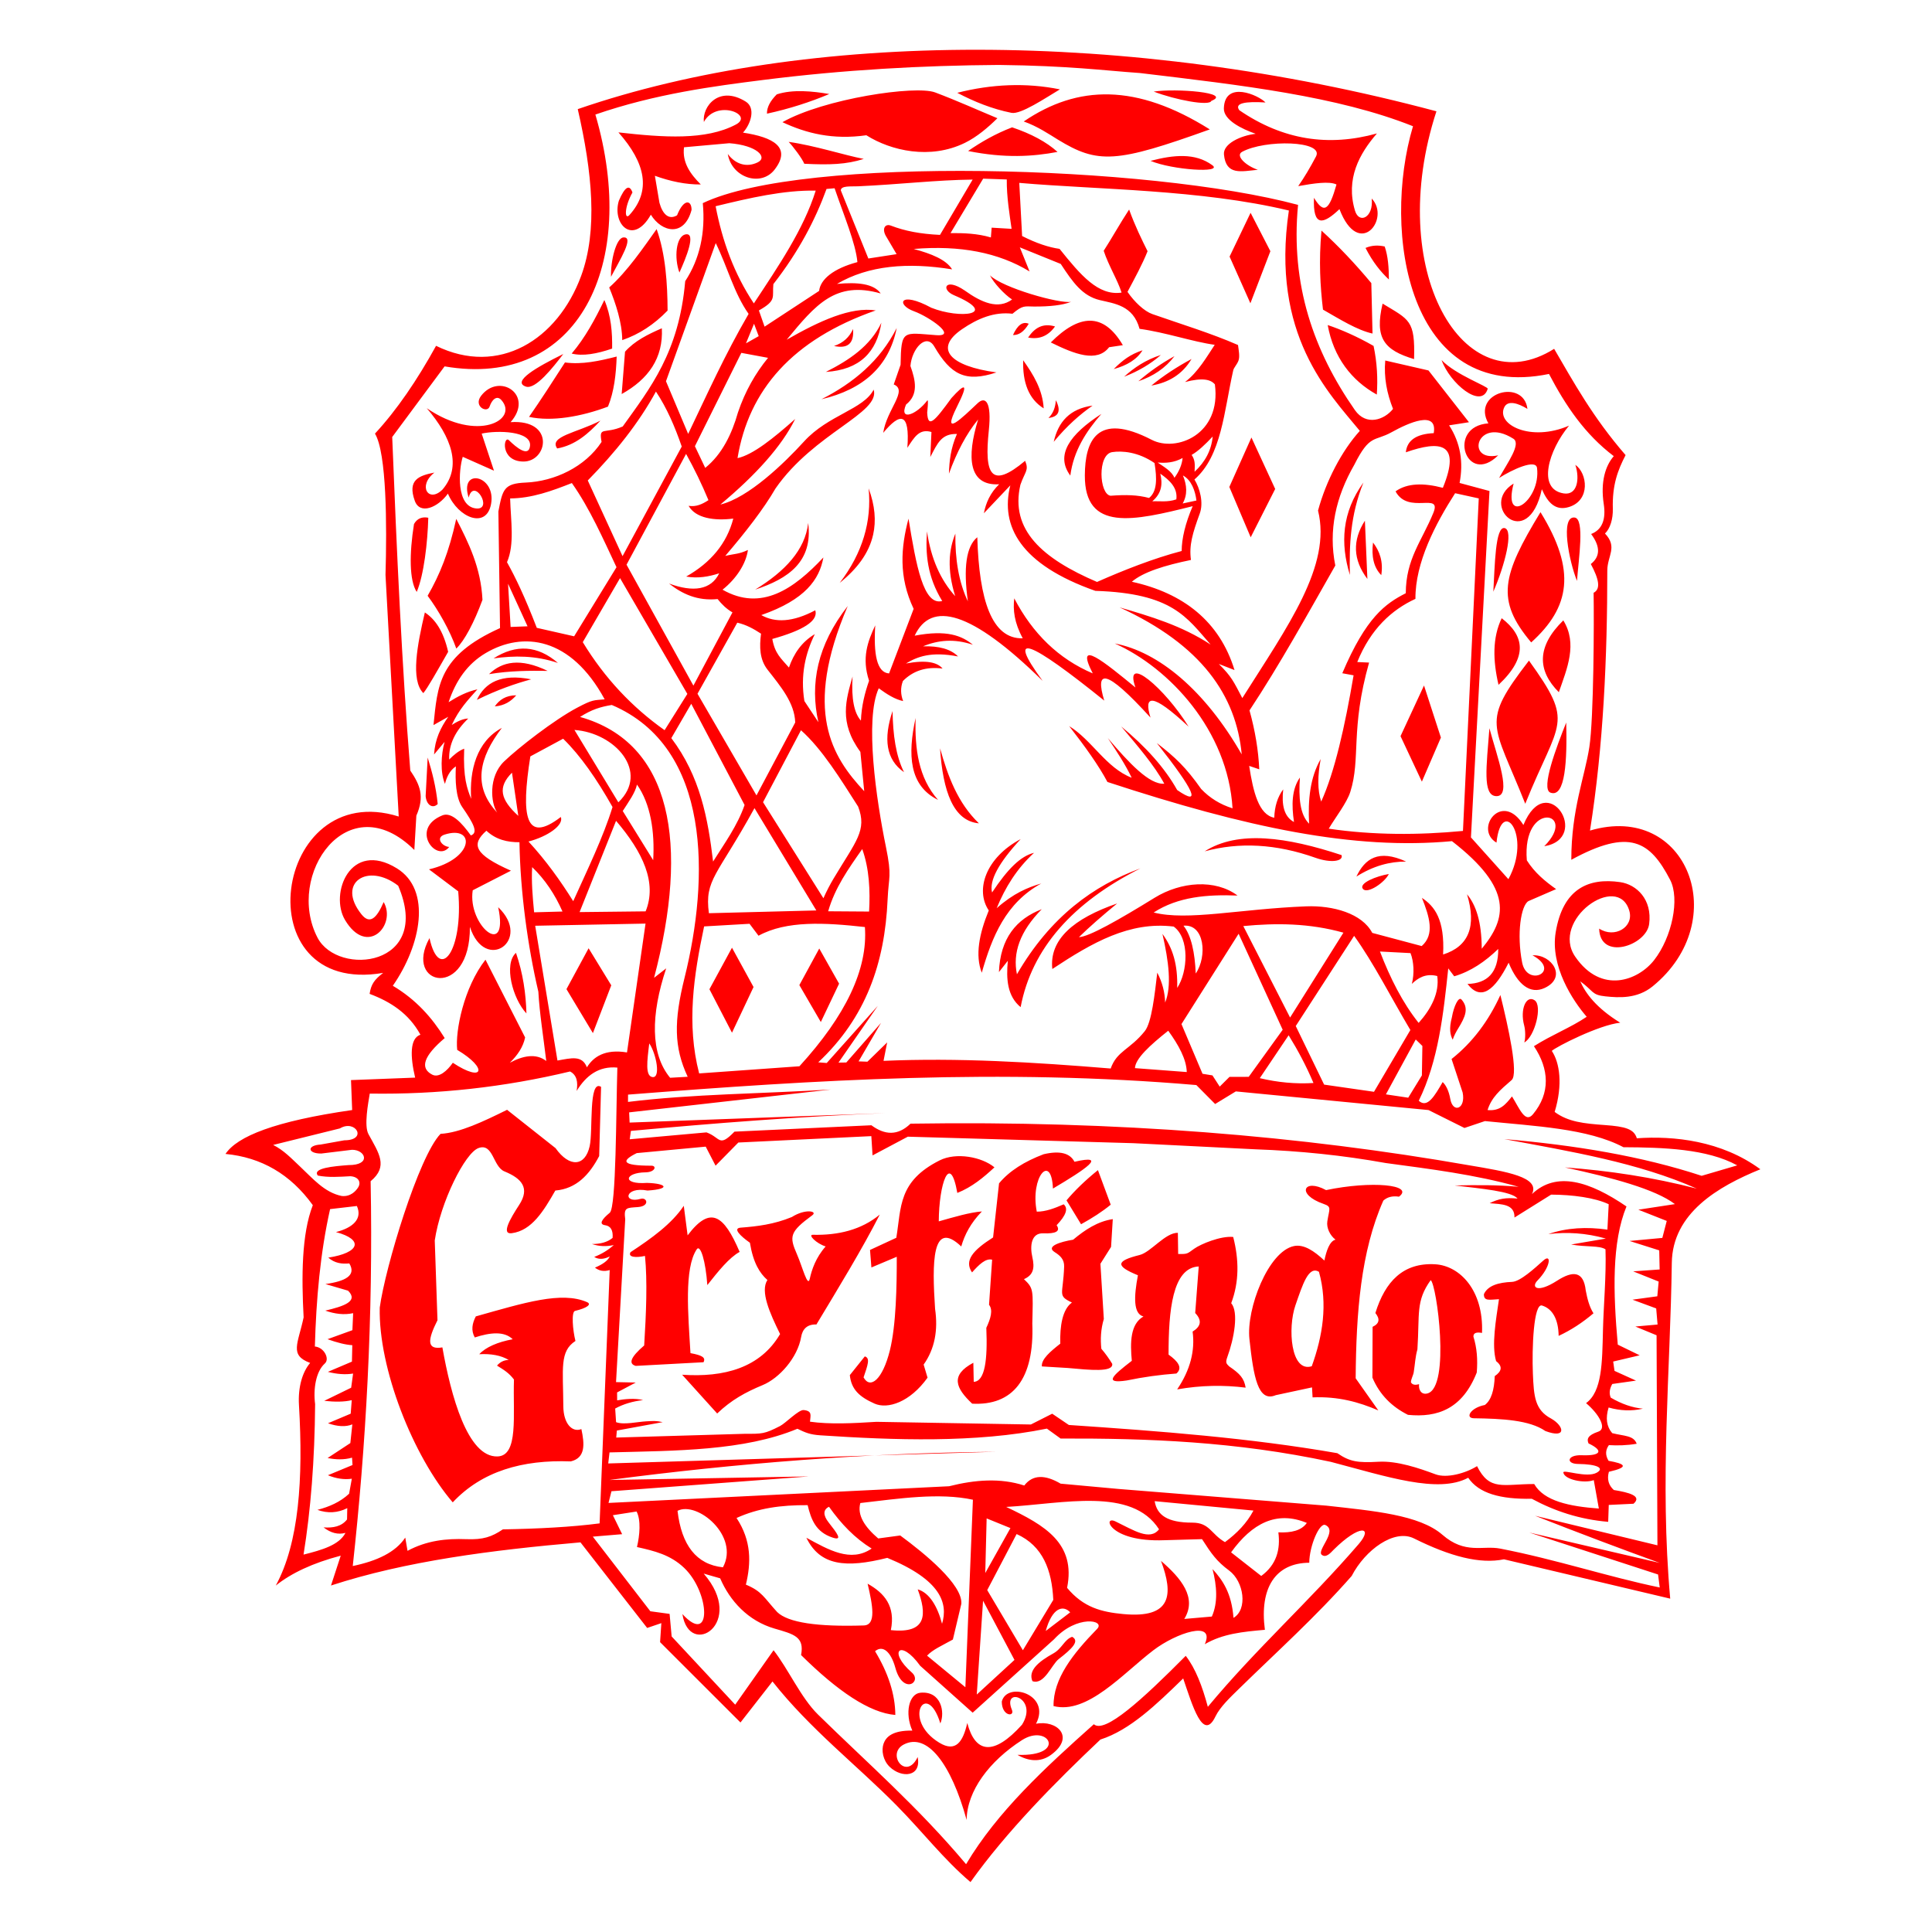 <svg id="SvgjsSvg1024" width="288" height="288" xmlns="http://www.w3.org/2000/svg" version="1.1" xmlns:xlink="http://www.w3.org/1999/xlink" xmlns:svgjs="http://svgjs.com/svgjs"><defs id="SvgjsDefs1025"></defs><g id="SvgjsG1026"><svg xmlns="http://www.w3.org/2000/svg" xmlns:svgjs="http://svgjs.com/svgjs" xmlns:xlink="http://www.w3.org/1999/xlink" width="288" height="288"><svg xmlns="http://www.w3.org/2000/svg" width="288" height="288" fill-rule="evenodd" stroke-linejoin="round" stroke-miterlimit="2" clip-rule="evenodd" viewBox="0 0 8334 8334"><path fill="#ff0000" d="M6401.07,5582.45C6418.24,5545.29 6463.95,5532.01 6522.65,5529.59C6557.89,5528.14 6620.31,5470.73 6657.25,5437.6C6693.65,5404.94 6689.78,5464.75 6632.07,5523.86C6603.57,5553.05 6630.79,5579.83 6716.88,5524.44C6784.43,5480.98 6830.95,5481.96 6840.37,5566.52C6847.14,5602.04 6855.56,5636.56 6873.72,5665.16C6826.85,5704.94 6776.94,5737.8 6723.47,5762.51C6722.46,5692.15 6697.73,5645.79 6651.9,5631.6C6615.41,5620.29 6607.81,5816.48 6612.36,5925.66C6616.44,6023.41 6620.63,6082 6691.31,6119.37C6747.36,6151.18 6759.23,6207.67 6666.38,6173.06C6597.6,6125.52 6480.02,6119.66 6357.61,6117.9C6318.94,6117.35 6342.55,6072.64 6405.07,6060.64C6432.84,6039.84 6445.69,5996.16 6447.82,5936.07C6477.71,5915.76 6483.38,5894.38 6453.66,5871.43C6433.49,5802.09 6453.11,5693.47 6466.06,5604.33C6424.56,5606.45 6400.37,5613.72 6401.07,5582.45ZM6355.81,5765.64C6370.94,5813.54 6374.89,5865.5 6370.23,5920.59C6308.57,6077.05 6201.8,6115.9 6073.48,6103.17C6004.9,6068.78 5951.76,6017.44 5920.14,5942.48L5920.9,5723.43C5950.93,5709.46 5953.35,5689.3 5932.92,5663.99C5975.06,5527.87 6052.99,5445.37 6191.55,5453.73C6296.42,5460.05 6400.39,5565.06 6392.9,5749.79C6371.56,5746.02 6355.52,5748.09 6355.81,5765.64ZM6157.32,6010.85C6131.04,6017.68 6118.45,5995.11 6121.44,5970.97C6106.16,5975.03 6092.95,5975.08 6086.18,5962.54C6087.06,5947.32 6096.17,5933.29 6098.41,5919.08C6103.82,5884.81 6105.15,5852.42 6114.22,5820.87C6124.36,5666.06 6106.38,5613.21 6171.51,5522.11C6197.18,5538.82 6258.08,5984.64 6157.32,6010.85ZM5945.66,6084.15L5847.9,5945.51C5849.95,5662.56 5870,5398.22 5967.22,5179C5983.56,5164.31 6005.37,5157.62 6034.77,5162.08C6103,5110.45 5916.01,5092.68 5720.23,5133.74C5624.12,5081.17 5589.6,5151.86 5709.6,5193.3C5745.8,5205.8 5734.12,5213.46 5725.67,5268.38C5721.3,5296.78 5737.47,5329.8 5761.04,5347.53C5735.58,5353.23 5721.31,5396.37 5712.92,5437.57C5668.23,5395.62 5624.12,5366.39 5581.71,5375.11C5470.75,5397.95 5375.39,5645.79 5389.61,5776.37C5407.46,5940.15 5426.43,6050.53 5503.18,6018.3L5659.59,5984.71L5662.03,6027.82C5771.85,6022.98 5862.35,6048.02 5945.66,6084.15ZM5658.52,5893.53C5705.18,5764.15 5728.57,5625.79 5689.57,5486.25C5644.72,5458.87 5619.34,5540.3 5587.88,5631.15C5554.25,5728.26 5567.24,5921.93 5658.52,5893.53ZM5373.31,5985.83C5366.44,5945.61 5349.79,5926.58 5302.11,5894.05C5290.41,5882.34 5285.12,5878.85 5294.42,5853.44C5323.47,5774.07 5344.03,5659.7 5311.02,5621.53C5345.75,5529.68 5344.86,5434.05 5319.6,5335.83C5265.87,5330.45 5179.72,5366.28 5151.2,5386.68C5120.49,5408.65 5122.93,5410.06 5082.2,5409.22L5080.92,5317.94C5026.11,5317.04 4964.8,5401.54 4915.88,5413.69C4813.07,5439.24 4810.52,5461.06 4908.6,5501.09C4890.95,5594.09 4888.29,5667.34 4932.51,5678.83C4875.23,5711.46 4874.95,5791.55 4882.22,5870.02C4800.42,5933.31 4757.92,5970.13 4860.22,5954.92C4932.77,5939.9 5004.23,5930.05 5074.69,5924.91C5102.68,5900.6 5081.92,5872.7 5040.77,5843.31C5040.68,5653.96 5057.2,5468.3 5170.92,5463.1L5155.68,5663.98C5187.11,5696.73 5179.25,5722.67 5144.52,5743.96C5155.55,5825.96 5134.8,5909.06 5077.88,5993.41C5180.58,5975.29 5278.72,5974.01 5373.31,5985.83ZM4629.12,5347.65C4680.73,5304.67 4735.11,5268.56 4800.19,5258.91L4792.76,5378.73L4746.81,5451.54L4761.53,5689.61C4748.15,5734.87 4746.51,5777.21 4750.8,5818.08C4768.21,5838.4 4783.83,5860.15 4797.81,5883.18C4802.62,5920.44 4702.05,5909.75 4605.73,5901L4494.32,5894.31C4491.2,5863.14 4530.99,5829.72 4573.69,5796.15C4571.47,5720.85 4582.9,5647.74 4623.97,5618.76C4559.67,5587.73 4586.19,5587.19 4590.32,5463.43C4591.35,5432.53 4573.04,5416.03 4549.25,5401.04C4510.03,5376.32 4574.46,5356.6 4629.12,5347.65ZM4600.57,5177.94L4663.32,5281C4711.39,5254.61 4754.66,5226.69 4791.28,5196.64L4736.11,5047.56C4681.41,5091.63 4636.63,5135.07 4600.57,5177.94ZM4634.89,5011.54C4781.51,4977.6 4682.23,5044 4542.06,5127.1C4535.41,4972.12 4443.11,5076.38 4472.27,5226.69C4510.34,5226.91 4549.25,5212.06 4588.28,5195.05C4609.31,5212.78 4598.23,5243.17 4557.91,5285.08C4575.87,5311.5 4554.31,5322.31 4500.01,5320.18C4448.17,5318.15 4442.15,5374.69 4453.12,5422.57C4464.37,5471.62 4456.82,5500.35 4417,5517.85C4459.41,5558.28 4456.36,5562.99 4453.03,5709.42C4462.24,5950.31 4368.03,6064.3 4193.65,6054.96C4122.12,5987.51 4098.26,5932.25 4198.66,5878.48L4200.36,5960.73C4248.92,5959.19 4260.57,5865.49 4254.63,5727.88C4273.46,5687.6 4284.35,5651.12 4266.38,5628.42L4279.71,5433.88C4251.45,5426.77 4222.29,5455.96 4193.04,5488.72C4158.27,5437.88 4196.19,5393.68 4283.83,5337.92L4309.55,5104.58C4353.92,5050.95 4419.66,5010.05 4501.9,4978.95C4571.05,4962.77 4615.38,4973.63 4634.89,5011.54ZM4053.37,5005.46C4124.75,4969.55 4235.18,4990.41 4289.76,5035.51C4242.26,5079.55 4192.55,5120.87 4129.56,5145.9C4097.84,4966.2 4050.28,5107.63 4049.56,5268.55C4115.52,5249.93 4182.84,5229.8 4235.55,5225.73C4187.18,5275.7 4161.02,5326.13 4146.54,5376.8C4019.11,5256.48 4020.5,5447.82 4033.61,5645.78C4046.97,5737.45 4032.46,5818.37 3984.29,5886.33L4001.13,5942.82C3925.31,6049.04 3828.71,6079.91 3772.17,6054.57C3707.96,6025.8 3672.35,5994.37 3665.84,5931.86L3730.48,5851.06C3754.6,5858.15 3743.34,5887.97 3725.15,5941.6C3754.15,5994.33 3807.21,5950.73 3838.45,5825.78C3865.76,5716.52 3868.65,5544.03 3868.33,5421.32L3758.94,5467.4L3752.98,5391.88L3866.38,5339.35C3888.31,5206.93 3873.93,5095.71 4053.37,5005.46ZM3234.81,5360.78C3194.71,5332.51 3159.16,5298.45 3194.89,5295.7C3266.4,5290.21 3338.59,5281.65 3415.88,5249.75C3474.1,5212.82 3527.92,5224.57 3504.17,5242.03C3406.06,5314.13 3403.94,5333.21 3437.64,5410.14C3461.91,5465.57 3484.27,5557.03 3493.21,5515.73C3501.46,5477.68 3518.9,5424.78 3561.57,5376.78C3521.46,5364.24 3483.71,5325.93 3506.3,5326.45C3615.53,5329 3715.04,5305.57 3795.04,5239.31C3718.79,5388.57 3619.14,5551.64 3521.78,5713.36C3481.4,5711.94 3461.62,5733.63 3455.85,5767.24C3440.51,5856.63 3361.7,5945.09 3289.99,5974.8C3215.97,6005.48 3154.85,6038.81 3093.64,6097.38L2942.57,5930.11C3123.37,5942.5 3279.88,5900.47 3365.04,5754.61C3320.35,5663.96 3278.66,5570.27 3310.31,5521.49C3277.51,5492.44 3249.31,5448.64 3234.81,5360.78ZM2782.28,5417.68C2743.98,5425.94 2707.42,5423.79 2719.88,5401.46C2811.32,5341.35 2897.81,5279.05 2949.59,5201.44L2966.13,5328.9C3064.22,5199.22 3122.05,5240.04 3190.56,5400.25C3145.59,5424.85 3098.43,5483.43 3051.17,5543.48C3044.2,5441.92 3021.53,5364.68 3005.07,5389.68C2950.93,5471.9 2968.31,5667.99 2978.45,5836.96C3028.2,5846.17 3045.38,5855.64 3034.72,5876.23L2742.39,5892C2710.03,5882.93 2719.29,5854.87 2778.78,5803.89C2787.42,5664.42 2793.06,5527.88 2782.28,5417.68ZM2462.15,6303.98C2253.34,6296.01 2078.7,6346.51 1952.95,6480.67C1782.5,6282.46 1631.75,5902.83 1638.12,5640.22C1661.86,5466.23 1806.33,4987.84 1900.34,4891.07C1983.88,4886.25 2085.24,4837.74 2187.37,4787.33L2396.31,4952.57C2456.44,5037.33 2524.01,5032.53 2543.7,4944.02C2558.68,4876.7 2537.74,4653.95 2592.82,4688.32L2584.69,4986.87C2542.24,5067.48 2486.36,5127.88 2395.5,5135.58C2345.38,5223.22 2294.11,5308.44 2207.42,5319.65C2161.42,5325.6 2199.7,5258.68 2239.56,5197.5C2286.98,5124.7 2250.45,5083.37 2176.11,5053.1C2125.99,5032.69 2127.89,4929.16 2064.06,4952.34C2005.87,4973.47 1900.12,5184.98 1875.37,5350.86L1887.16,5695.05C1844.53,5779.65 1839.22,5823.82 1908.28,5812.19C1945.03,6019.23 2016.59,6286.84 2146.11,6282.62C2237.95,6279.63 2212.08,6104.66 2217.06,5950.86C2196.08,5922.75 2172.63,5908.44 2143.99,5890.84C2156.73,5875.6 2173.25,5866.98 2194.34,5866.33C2160.64,5846.35 2117.78,5838.85 2067.35,5841.67C2094.89,5811.45 2147.34,5788.73 2211.68,5777.09C2174.88,5741.17 2114.47,5747.83 2048.02,5769.3C2031.14,5739.19 2036.73,5708.87 2052.54,5678.45C2262.36,5619.44 2422.11,5569.13 2532.01,5616.82C2553.93,5626.33 2532.05,5642.54 2480.3,5654.87C2464.03,5658.75 2470.5,5738.02 2482.31,5784.44C2413.24,5829.33 2429.02,5902.69 2429.99,6066.07C2430.43,6140.52 2467.82,6180.5 2507.88,6164.6C2521.91,6229.77 2526.19,6288.71 2462.15,6303.98ZM4408.18,7506.5C4523.23,7432.5 4605.4,7577.46 4388.96,7569.84C4435.01,7596.82 4487.25,7603.94 4533.9,7569.75C4640.07,7491.93 4558.32,7418.19 4468.99,7435.77C4535.47,7308.65 4344.41,7251.32 4321.35,7339.91C4321.35,7404.01 4378.37,7407.33 4364.99,7375.43C4322.46,7273.96 4481.64,7323.07 4408.65,7439.73C4286.14,7575.66 4207.02,7563.36 4172.45,7432.35C4154.32,7513.06 4123.04,7560.54 4052.26,7517.71C3888.02,7418.35 3997.71,7242.4 4056.39,7434.33C4076.7,7386.95 4060.94,7293.73 3970.59,7301.82C3920.85,7306.28 3902.02,7389.88 3935.45,7465.25C3848.85,7463.77 3821.65,7493.36 3811.62,7521.01C3801.05,7550.18 3808.9,7593.53 3837.35,7621.18C3889.84,7672.17 3975.54,7665 3958.47,7579.28C3908.58,7684.38 3821.43,7565.05 3898.81,7525.1C3999.48,7473.13 4102.63,7607.77 4169.73,7850.63C4171.1,7724.96 4268.37,7596.43 4408.18,7506.5ZM4624.85,7060.64C4658.85,7079.01 4623.7,7112.63 4566.92,7156.68C4536.21,7180.51 4504.24,7270.09 4453.55,7251.95C4434.1,7206.63 4479.07,7168.01 4543.4,7132.48C4581.78,7111.28 4590.83,7072.49 4624.85,7060.64ZM6266.52,4484.97C6255.67,4464.43 6249.98,4437.67 6262.98,4388.3C6271.17,4340.57 6291.82,4297.38 6304.37,4311.53C6337.45,4348.86 6320.89,4386.5 6290.26,4436.1C6282.07,4449.36 6271.18,4469.23 6266.52,4484.97ZM6575.26,4496.84C6620.45,4472.36 6655.11,4337.66 6619.53,4314.61C6583.5,4291.27 6555.88,4353.57 6574.79,4423.57C6580.08,4443.17 6581.13,4478.99 6575.26,4496.84ZM6756.15,3116.76C6760.21,3277.34 6753.08,3443.28 6688.03,3419.17C6645.03,3403.23 6715.43,3218.77 6756.15,3116.76ZM6424.81,3141.3C6457.75,3264.03 6524.63,3437.86 6453.41,3434.26C6394.3,3431.28 6412.28,3306.13 6424.81,3141.3ZM6464.13,2954.2C6593.66,2832.77 6574.76,2741.76 6477.77,2666.77C6437.19,2751.39 6439.74,2849.41 6464.13,2954.2ZM6743.59,2676.16C6805.79,2776.95 6760.24,2882.81 6724.27,2985.96C6630.94,2892.37 6628.21,2789.14 6743.59,2676.16ZM6802.58,2505.75C6809.66,2410.98 6836.88,2237.21 6792.11,2232.43C6730.09,2225.81 6767.81,2419.38 6802.58,2505.75ZM6490.96,2278.15C6529.56,2288.01 6491.95,2436.85 6441.72,2552.29C6448.16,2444.71 6449.6,2267.6 6490.96,2278.15ZM6579.44,3467.2C6440.03,3115.11 6385.21,3122.61 6595.45,2849.62C6794.45,3126.58 6726.69,3101.78 6579.44,3467.2ZM6645.18,2209.33C6478.24,2483.9 6451.77,2588.83 6605.08,2771.16C6772.96,2619.44 6800.71,2461.55 6645.18,2209.33ZM6462.72,1964.2C6324.94,2100.41 6238.36,1839.66 6420.35,1826.24C6345.71,1694.04 6572.74,1631.44 6588.83,1763.86C6549.09,1739.24 6504.31,1725.14 6489.03,1756.52C6452.7,1831.14 6602.11,1908.12 6768.28,1836.12C6680.13,1942.26 6629.06,2110.45 6745.38,2128.44C6804.39,2137.57 6815.3,2065.45 6795.47,2005.19C6847.05,2040.4 6862.55,2158.21 6767.51,2187.19C6709.82,2204.79 6676.53,2168.4 6651.04,2110.34C6590.51,2386.24 6376.66,2179.86 6529.25,2085.91C6480.34,2272.87 6647.92,2161.43 6630.25,2018.7C6625.31,1978.76 6524.25,2024.92 6466.61,2061.83C6502.8,1996.15 6563.01,1914.57 6528.13,1892.52C6370.1,1792.61 6318.59,1995.69 6462.72,1964.2ZM6218.52,1553.25C6279.62,1617.27 6420.43,1667.35 6417.46,1677.18C6390.3,1767.34 6253.53,1652.64 6218.52,1553.25ZM5964.08,1309.69C6080.18,1380.17 6104.59,1380.43 6099.82,1549.05C5970.95,1510.43 5928.64,1458.98 5964.08,1309.69ZM5727.28,1402.18C5783.79,1421 5853.33,1451.06 5925.13,1492.22C5940.27,1563.67 5943.88,1633.47 5939.04,1702.07C5829.69,1641.38 5752.39,1541.14 5727.28,1402.18ZM5915.44,1221.25L5920.58,1438.79C5854.84,1424.47 5779.4,1377.09 5706.91,1335.63C5695.05,1234.74 5688.36,1127.07 5700.42,994.713C5776.14,1063.57 5847.45,1139.68 5915.44,1221.25ZM5890.38,1069.54C5921.95,1131.22 5956.04,1172.68 5991.18,1205.7C5991.07,1154.63 5987.66,1105.58 5973.12,1063.32C5945.97,1057.24 5918.48,1057.44 5890.38,1069.54ZM5416.54,577.172C5351.28,584.813 5275.2,620.499 5279.73,666.632C5288.61,757.315 5353.19,739.563 5425.98,732.337C5376.68,716.404 5326.98,671.99 5357.83,655.083C5456.35,601.09 5713.1,606.232 5676.8,674.966C5652.13,721.661 5626.72,765.028 5600.07,802.865C5668.35,790.777 5733.8,780.77 5765.18,795.825C5733.69,907.217 5711.41,925.057 5668.04,853.207C5662.71,980.33 5707.84,968.841 5778,902.148C5862.07,1121.23 5999.95,943.136 5917.03,856.339C5926.11,938.086 5862.83,968.053 5845.04,908.904C5803.68,771.427 5864.27,662.616 5939.65,575.651C5730.76,633.803 5533.97,604.162 5346.05,475.492C5323.16,444.264 5374.16,436.774 5458.92,442.036C5429.43,410.68 5283.14,345.2 5279.31,467.396C5277.74,517.372 5356.06,556.221 5416.54,577.172ZM4963.06,693.94C5061.53,668.043 5155.22,658.125 5229.61,712.722C5276.86,747.397 5058.14,733.587 4963.06,693.94ZM4976.71,395.053C5070.35,431.092 5217.24,458.776 5225.21,435.232C5317.33,399.179 5071.71,380.498 4976.71,395.053ZM4416.05,524C4648.93,365.607 4902.32,359.707 5218.7,558.241C4814.94,703.349 4736.53,708.292 4562.57,601.746C4525.32,578.929 4475.29,544.778 4416.05,524ZM4129.3,400.306C4277.7,362.74 4425.34,355.967 4572.07,385.491C4508.32,423.506 4402.99,494.771 4363.16,486.765C4279.96,470.047 4203.02,439.036 4129.3,400.306ZM4175.97,651.375C4232.37,612.442 4293.71,577.014 4365.94,549.296C4448.59,577.129 4514.16,612.364 4561.82,655.354C4454.45,675.551 4334.66,683.159 4175.97,651.375ZM4302.49,509.994C4225.03,477.92 4128.64,434.289 4033.75,398.648C3949.44,366.982 3554.87,425.472 3375.16,526.994C3477.87,575.205 3592.42,604.03 3737.11,583.433C3843.92,650.934 4012.91,689.096 4161.63,616.553C4214.14,590.94 4262.03,549.906 4302.49,509.994ZM3308.43,490.352C3405.82,469.148 3494.8,440.316 3577.3,405.598C3505.88,393.31 3419.63,384.583 3350.79,407.048C3323.26,434.635 3307.6,462.382 3308.43,490.352ZM3402.01,612.007C3514.51,627.741 3643.54,669.802 3726.01,685.533C3650.7,709.525 3579.11,711.838 3469.39,706.413C3460.76,684.148 3418.89,628.892 3402.01,612.007ZM1844.82,3267.82C1863.97,3329.8 1880.87,3394.11 1888.14,3468.35C1866.01,3490.25 1839.29,3471.94 1836.1,3434.23M1832.7,2641.89C1876.01,2670.33 1912.24,2720.05 1933.17,2811.74C1883.06,2899.32 1845.48,2966.28 1826.14,2989.93C1770.16,2933.58 1800.19,2780.02 1832.7,2641.89ZM1968.07,2238.28C1936.48,2382.66 1897.15,2478.73 1844.64,2570.01C1891.37,2632.63 1940.84,2720.14 1968.39,2797.68C2003.68,2763.56 2045.13,2685.57 2081.21,2587.47C2074.61,2448.93 2021.2,2341.28 1968.07,2238.28ZM1847.46,2233.35C1844.7,2340.12 1828.36,2481.02 1797.6,2553.34C1765.29,2504.06 1765.48,2387.88 1785.86,2260.4C1799.97,2235.74 1821.17,2228.34 1847.46,2233.35ZM2930.76,1175.64C2959.6,1112.18 3004.05,1003.1 2958.11,1010.92C2915.33,1018.2 2907.47,1113.61 2930.76,1175.64ZM2688.4,1024.35C2738.7,1019.03 2672.8,1122.74 2635.69,1194C2633.55,1124.49 2658.08,1027.55 2688.4,1024.35ZM3022.97,795.754C2957.84,796.311 2891.73,782.285 2824.95,758.281L2844.67,874.872C2858.62,925.332 2885.72,949.621 2920.55,928.805C2949.44,855.755 2983.18,862.131 2983.18,905.35C2951.86,1023.12 2855.02,1003.06 2807.58,926.129C2730.57,1061.54 2639.3,966.326 2669.5,865.996C2694.66,807.424 2714.6,792.491 2728.23,830.224C2692,894.968 2694.11,950.625 2714.83,927.878C2809.4,824.068 2785.79,704.05 2667.69,571.07C2864.21,593.292 3044.12,605.816 3174.12,537.341C3254.76,494.859 3090.24,426.758 3036.26,526.142C3028.5,458.417 3102.2,366.954 3216.88,438.304C3260.59,465.501 3239.53,534.057 3205.11,572.099C3335.58,591.969 3415.29,635.285 3341.63,731.306C3283.24,807.422 3156.67,767.494 3139.41,664.27C3170.96,706.572 3218.33,724.553 3268.3,700.452C3313.09,678.847 3265.76,626.827 3146,617.752L2950.61,635.278C2942.24,701.601 2978.02,750.487 3022.97,795.754ZM2832.46,988.33C2775.48,1068.02 2707.26,1169.34 2627.93,1240.05C2656.13,1309.2 2683.47,1391.17 2684.13,1467.15C2756.4,1442.44 2821.6,1399.95 2879.74,1339.68C2879.33,1224.82 2871.16,1095.98 2832.46,988.33ZM2607,1294.1C2567.36,1376.46 2524.36,1456.39 2466.02,1525.18C2514.02,1537.11 2573.96,1526.65 2640.55,1503.7C2641.46,1433.61 2636.59,1363.63 2607,1294.1ZM2854.97,1416.06C2795.29,1442.05 2737.57,1470.28 2696.16,1517.15L2681.7,1699.77C2796.67,1635.75 2861.61,1545.01 2854.97,1416.06ZM2590.09,1814.46C2537.84,1870.88 2481.5,1920.56 2403.53,1934.48C2366.42,1882.08 2488.91,1867.01 2590.09,1814.46ZM2282.14,1798.26C2329.91,1729.75 2383.06,1647.68 2437.05,1563.51C2510.62,1573.53 2585.33,1557.1 2660.15,1538.05C2657.48,1615.01 2649.08,1689.06 2622.7,1754C2507.91,1797.18 2380.18,1819.73 2282.14,1798.26ZM2429.82,1527.11C2385.5,1584.88 2309.98,1681.67 2268.63,1667.67C2206.32,1646.57 2314.52,1583.73 2429.82,1527.11ZM2202.53,1821.01C2305.78,1703.71 2154.24,1605.18 2075.53,1707.12C2040.51,1752.47 2101.89,1784.69 2112.22,1753.17C2121.13,1725.98 2142.33,1702.9 2162.67,1725.6C2238.52,1810.25 2060.8,1911 1840.92,1760.87C1947.38,1884.72 1993.76,2012.46 1908.89,2111.62C1849.02,2171.49 1800.21,2096.29 1873.93,2038.53C1806.78,2051.6 1756.67,2070.11 1789.35,2160.67C1811.35,2221.63 1888.72,2189.76 1932.12,2129.34C1976.8,2234.77 2098.41,2282.94 2118.29,2174.07C2141.05,2049.4 1979.75,2015.41 2021.68,2146.52C2044.25,2056.69 2128.79,2200.17 2054.49,2193.36C1966.51,2185.29 1978.44,2027.6 1996.12,1970.54L2130.83,2030.34L2077.84,1870.41C2145.97,1855.36 2293.62,1859.11 2286.37,1923.53C2280.76,1973.35 2228.76,1931.77 2195.29,1898.94C2172.16,1876.27 2156.09,1989.02 2256.31,1990.94C2362.71,1992.98 2396.06,1808.34 2202.53,1821.01ZM6142.71,2957.03L6215.55,3181.59L6133.48,3371.75L6041.4,3175.54L6142.71,2957.03ZM3533.99,4091.59L3619.53,4243.18L3540.76,4408.7L3448.14,4249.39L3533.99,4091.59ZM3157.55,4088.11L3250.53,4257.68L3157.54,4454.72L3060.25,4267.2L3157.55,4088.11ZM2539.06,4090.49L2636.79,4250.29L2557.6,4456.45L2443.54,4266.76L2539.06,4090.49ZM2270.88,4371.61C2268.48,4286.76 2256.55,4200.21 2225.76,4110.28C2171.7,4158.44 2211.21,4307.91 2270.88,4371.61ZM5786.97,3688.62C5550.94,3610.64 5340.8,3580.51 5196.65,3672.37C5345.31,3632.04 5504.26,3639.76 5674.51,3700.24C5741.19,3723.93 5796.2,3715.37 5786.97,3688.62ZM5851.03,3781.23C5887.63,3704.69 5945.45,3661.59 6065.53,3716.54C5996.25,3716.17 5925.07,3734.51 5851.03,3781.23ZM5879.01,3834.24C5860.07,3809.79 5937.75,3778.95 5990.87,3770.26C5973.91,3806.36 5897.79,3858.48 5879.01,3834.24ZM4402.63,4344.5C4450.84,4091.26 4626.9,3893.39 4919.36,3745.95C4718.11,3819.71 4531.52,3953.06 4386.71,4202.68C4367.83,4111.05 4399.32,4017.66 4493.81,3922.05C4383.56,3964.53 4314.84,4047.9 4309.05,4193.26L4347.46,4144.44C4339.75,4224.18 4345.4,4297.22 4402.63,4344.5ZM4235.03,4195.97C4279.32,4040.92 4338.2,3895.35 4491.57,3811.12C4432.88,3827.97 4371.61,3853.74 4299.34,3917.64C4335.91,3828.58 4386.06,3746.99 4460.57,3678.81C4402.41,3692.73 4346.84,3748.39 4279.4,3849.9C4266.74,3798.98 4307.07,3722.61 4402.91,3619.56C4252.86,3698.99 4205.23,3838.91 4265.26,3927.32C4223.41,4029.03 4206,4121.39 4235.03,4195.97ZM4055.01,3227.86C4088.7,3347.58 4130.7,3462.88 4222.69,3551.59C4112.17,3541.54 4067.43,3413.64 4055.01,3227.86ZM3949.62,3097.01C3945.7,3230.58 3962,3355.35 4046.36,3450.48C3921.75,3389.18 3914.6,3256 3949.62,3097.01ZM3850.22,3067.14C3851.77,3169.05 3864.26,3260.72 3899.71,3330.94C3821.62,3277 3810.19,3186.27 3850.22,3067.14ZM5922.79,2340.28C5951.96,2378.19 5967.43,2423.2 5958.32,2480.96C5925.45,2447.78 5915.34,2399.76 5922.79,2340.28ZM5887.72,2246.13C5833.33,2330.86 5835.98,2414.63 5898.43,2497.4L5887.72,2246.13ZM5881.38,2081.49C5824.44,2222.94 5819.96,2352.43 5822.97,2480.21C5781.13,2343.7 5788.42,2210.08 5881.38,2081.49ZM5139.88,1548.6C5076.41,1582.7 5018.47,1620.78 4966.53,1663.18C5040.05,1650.59 5099.93,1615.81 5139.88,1548.6ZM4910.44,1644.62C4958.38,1603.46 5010.84,1566.39 5066.4,1536.31C5027.45,1587.7 4974.77,1622.99 4910.44,1644.62ZM4849.02,1625.05C4892.26,1585.94 4942.06,1552.18 5007.55,1531.21C4963.88,1569.7 4911.18,1601.09 4849.02,1625.05ZM4804.25,1592.09C4843.65,1552.69 4875.65,1528.81 4928.44,1510.98C4904.02,1551.12 4860.62,1576.62 4804.25,1592.09ZM4532.82,1477.17C4635.16,1527.73 4732.13,1565.57 4784.38,1497.77L4843.6,1488.97C4758.87,1344.4 4653.17,1356.15 4532.82,1477.17ZM4551.06,1408.23C4496.51,1391.89 4461.89,1416.15 4434.93,1455.99C4480.01,1464.7 4519.57,1452.06 4551.06,1408.23ZM4369.59,1445.23C4387.93,1405.33 4409.8,1384.66 4437.64,1396.57C4416.63,1432.16 4393.75,1446.1 4369.59,1445.23ZM4413.61,1554C4458.03,1616.43 4497.47,1681.11 4502.1,1761.55C4436.64,1720.88 4410.87,1648.74 4413.61,1554ZM4554.59,1726.28C4552.65,1757.43 4543,1783.64 4522.61,1802.98C4566.62,1798.01 4578.35,1773.09 4554.59,1726.28ZM4545.49,1905.84C4564.61,1819.92 4615.03,1762.9 4712.91,1749.68C4657.79,1788.32 4602.16,1837.08 4545.49,1905.84ZM4617,2051.52C4630.99,1944.41 4685.1,1861.34 4751.11,1785.42C4613.69,1874.34 4551.55,1963.08 4617,2051.52ZM3679.79,1419.24C3664.24,1453.7 3638.18,1479.21 3597.75,1492.45C3655.53,1505.06 3684.84,1483.04 3679.79,1419.24ZM3562.46,1604.4C3663.24,1553.31 3754.24,1493.02 3801.98,1392.06C3782.3,1517.57 3710.02,1595.22 3562.46,1604.4ZM3543.51,1722.22C3681.82,1651.84 3796.55,1556.35 3868.06,1414.82C3835.26,1580.2 3723.91,1680.02 3543.51,1722.22ZM3486.31,2256.12C3473.09,2372.17 3386.39,2464.57 3257.55,2543.4C3400.07,2496.45 3507.3,2423.51 3486.31,2256.12ZM3746.97,2106.72C3760.62,2248.62 3721.47,2384.73 3622.25,2514.27C3696.41,2454.71 3748.52,2386.77 3766.53,2305.87C3779.64,2246.95 3774.67,2181.16 3746.97,2106.72ZM2406.67,2859.74C2319.36,2784.26 2226.79,2777.71 2128.98,2840.1C2218.89,2827.68 2309.9,2827.18 2406.67,2859.74ZM2109.49,2908.03C2166.41,2853.18 2244.43,2837.07 2362.23,2894C2283.64,2893.02 2201.01,2892.96 2109.49,2908.03ZM2057.01,3019.04C2092.5,2943.69 2161.88,2905.11 2291.39,2930.3C2224.15,2948.6 2147.33,2974.68 2057.01,3019.04ZM2134.31,3047.2C2154.24,3018.45 2182.42,2999.35 2226.9,2999.35C2204.58,3025.14 2176.16,3043.91 2134.31,3047.2ZM5398.24,1887.23L5500.73,2109.25L5395.07,2317.67L5302.95,2100.58L5398.24,1887.23ZM5394.58,917.948L5480,1083.59L5393.76,1308.31L5304.03,1106.84L5394.58,917.948ZM6704.06,1504.73C6787.2,1647.12 6871,1800.39 7012.25,1963.18C6978.14,2029.08 6954.41,2092.26 6957.19,2194.35C6958.42,2239.25 6945.28,2280.71 6923.38,2301.48C6979.31,2359.91 6933.34,2397.98 6933.34,2461.15C6933.34,2832.64 6916.92,3215.94 6858.69,3582.83C7278.56,3458.23 7476.24,3972.26 7128.78,4254.86C7061.65,4309.46 6982.22,4303.87 6925.13,4297.93C6864.83,4291.66 6876.22,4276.4 6816.6,4232.94C6839.25,4284.45 6885.21,4347.65 6989.11,4411.64C6897.86,4420.89 6711.85,4515.92 6693.94,4533.21C6727.73,4583.5 6742.45,4677.65 6706.29,4796.52C6764.07,4839.53 6832.55,4846.67 6922.64,4853.11C7012.62,4859.54 7048.65,4870.6 7060.76,4910.16C7219.21,4898.91 7425.93,4920.3 7593.62,5043.86C7410.56,5118.32 7214.4,5233.23 7211.59,5447.78C7205.54,5909.8 7158.91,6385.56 7204.76,6896.04L6487.61,6726.32C6384.14,6747.74 6255.97,6714.24 6099.57,6636.34C6014.42,6593.93 5889.03,6685.6 5830.65,6798.26C5677.85,6972.43 5507.96,7125.11 5342.32,7287.07C5306.96,7321.65 5262.59,7363.57 5243.09,7404.23C5189.39,7516.2 5143.1,7354.27 5103.88,7240.2C4988.72,7352.16 4875.13,7462.66 4746.77,7503.86C4552.77,7687.13 4341.47,7900.96 4186.35,8118.69C4069.14,8019.07 3981.74,7903.76 3867.68,7788.16C3694.75,7612.89 3494.54,7459.05 3332.28,7253.28L3194.19,7430.22L2847.38,7083.75L2852.78,7001.65L2791.63,7022.44L2503.92,6653.21C2121.11,6686.44 1750.32,6734.05 1427.78,6839.37L1469.82,6710.63C1349.68,6742.24 1257.11,6785.55 1189.64,6839.53C1289.58,6656.09 1308.65,6379.99 1289.61,6060.24C1285.1,5984.43 1304.33,5918.23 1337.93,5879.21C1247.01,5845.65 1285.53,5797.05 1309.71,5682.74C1300.56,5508.58 1300.52,5323.7 1349.35,5198.73C1253.06,5064.84 1126.89,4992.43 972.713,4977.66C1023.77,4901.53 1185.34,4836.38 1519.12,4788.34L1514.11,4659.15L1790.75,4648.5C1769.57,4558.62 1766.91,4478.81 1813.57,4463.38C1763.47,4371.62 1684.72,4321.07 1594.36,4287.21C1600.78,4245.76 1614.63,4226.05 1652.81,4196.71C1047.71,4300.35 1177.06,3352.41 1719.94,3522.2L1662.94,2480.28C1669.21,2266.28 1667.98,1953.89 1617.53,1870.48C1711.94,1768.33 1799.25,1640.17 1881.02,1491.76C2151.73,1624.38 2405.31,1466.05 2506.79,1190.31C2579.13,993.761 2554.8,743.012 2492.25,470.733C3479.95,130.22 4869,125.224 6196.28,480.122C5972.83,1163.59 6311.2,1751.87 6704.06,1504.73ZM6309.4,4712.86L6261.56,4568.23C6352.45,4496.31 6421.56,4403.26 6472.19,4292.28C6505.99,4429.2 6551.37,4632.61 6520.67,4659.05C6469.87,4702.79 6434.12,4733.84 6416.85,4788.39C6470.85,4793.69 6494.77,4764.2 6522.21,4729.55C6554.12,4780.41 6578.78,4847.36 6612.63,4806.7C6688.81,4715.22 6682.88,4611.26 6616.87,4512.9C6693.36,4464.21 6778.27,4431.24 6844.47,4386.02C6784.55,4316.86 6686.32,4167.99 6710.77,4021.22C6742.16,3832.78 6852.62,3785.54 6988.7,3805.18C7060.2,3815.5 7127.88,3880.39 7113.88,3986.18C7101.57,4079.16 6901.63,4146.14 6898.2,4005.73C6964.62,4049.14 7049.09,3999.29 7028.25,3928.55C6978.72,3760.41 6686.77,3969.3 6794.94,4126.79C6907.9,4291.26 7067.19,4228.89 7135.32,4141.63C7212.34,4042.98 7247.06,3877.32 7204.32,3795.16C7117.67,3628.59 7029.65,3571.49 6778.09,3708.82C6778.09,3492.54 6836.14,3350.51 6855.88,3223.02C6875.19,3098.23 6876.41,2675.49 6874.27,2557.12C6906.01,2540.67 6897.31,2498.31 6862.27,2433.06C6901.55,2402.18 6905.49,2360.11 6863.63,2303.53C6911,2285.16 6928.27,2241.11 6918,2174.04C6903.4,2078.73 6925.21,2008.83 6961.29,1967.67C6836.17,1872.86 6753.73,1750.12 6681.83,1613.13C6072.61,1738.69 5959.57,998.734 6095.2,544.5C5769.66,414.717 5354.4,367.204 4917.63,315.063C4757.81,303.892 4613.97,283.757 4308.56,280.14C3979.48,282.385 3640.46,300.809 3291.58,344.966C3081.2,371.593 2827.65,404.4 2568.28,494.111C2757.31,1138.64 2495.51,1679.97 1917.79,1580.42L1691.86,1885.1C1711.55,2383.7 1733.61,2869.63 1769.83,3323.78C1813.07,3387.36 1831.96,3436.34 1795.99,3518.5L1787.29,3666.46C1500.65,3382.1 1229.06,3774.88 1369.64,4044.77C1457.89,4214.19 1867.3,4169.53 1717.54,3820.61C1587.19,3719.53 1449.82,3807.11 1559.07,3943.91C1594.74,3988.57 1624.33,3962.75 1655.03,3891.13C1711.45,3990.09 1584.25,4129.01 1488.41,3968.68C1420.58,3855.21 1511.18,3621.9 1712.04,3745.78C1863.06,3838.91 1816.45,4076.96 1694.48,4252.3C1794.35,4311.5 1863.8,4389.99 1918.31,4477.96C1827.72,4554.8 1809.77,4607.35 1864.44,4635.64C1893.55,4650.7 1929.24,4618.86 1953.35,4584.39C2086.46,4672.4 2107.04,4608.77 1972.24,4528.85C1963.11,4448.63 2000.48,4259.99 2094.2,4139.79L2265.17,4475.23C2256.63,4517.02 2231.99,4552.34 2199.21,4584.39C2253.67,4554.96 2311.25,4541.74 2356.37,4576.81C2343.69,4470.65 2327.52,4371.34 2322.24,4277.7C2276.52,4082.51 2244.28,3847.27 2240.76,3633.08C2189.17,3633.38 2140.26,3622.58 2098.18,3583.52C2030.54,3643.27 2046.81,3686.09 2204.12,3755.87L2039.17,3840.41C2015.73,3992.33 2196.68,4140.18 2149.08,3913.37C2297.91,4055.51 2092.76,4200.07 2026.96,3998.11C2029.27,4314.4 1737.25,4254.68 1852.73,4046.8C1895.55,4240.17 1999.57,4101.69 1976.54,3844.85L1850.57,3750.11C2049.02,3703.51 2049.99,3557.74 1917.58,3600.24C1877.22,3613.19 1906.73,3651.49 1937.71,3653.45C1883.7,3723.84 1765.34,3575.49 1908.31,3517.19C1947.08,3501.37 1992.08,3549.19 2031.03,3603.79C2064.3,3592.54 2043.22,3552.68 1993.74,3481.14C1965.77,3440.68 1963.29,3365.27 1966.54,3305.83C1939.18,3323.56 1925.41,3355.66 1919.51,3381.54C1898.45,3332.47 1902.56,3255.18 1917.74,3200.3L1872.38,3254.59C1876.44,3188.03 1900.76,3138.92 1933.68,3091.89L1869.88,3127.79C1887.84,2959.27 1889.53,2829.67 2156.92,2709.43L2149.86,2206.31C2168.07,2111.2 2173.38,2085.52 2267.64,2081.64C2391.98,2076.51 2524.15,2014.28 2594.97,1906.27C2582.2,1836.45 2606.83,1874.49 2686.25,1839.64C2804.2,1674.47 2929.18,1520.25 2955.71,1212.91C3018.73,1116.65 3043.47,1004.18 3031.67,876.228C3465.52,669.27 4958.09,711.508 5599.38,883.8C5566.15,1228.66 5667.52,1515.14 5844.45,1768.83C5893.51,1839.16 5971.83,1811.06 6009.05,1763.88C5982.61,1697.02 5968.99,1627.88 5975.5,1555.15L6161.98,1597.96L6336.61,1821.34L6250.94,1834.76C6300.28,1910.76 6313.27,1994.03 6296.16,2083.31L6425.13,2118.05L6345.15,3612.27L6506.7,3792.47C6610.22,3603.08 6476.42,3431.91 6455.34,3634.85C6357.04,3576.43 6478.99,3409.46 6571.44,3558.79C6673.53,3311.49 6865.88,3616.55 6661.36,3650.4C6811.21,3500.55 6564.82,3449.78 6586.23,3711.23C6619.94,3764.66 6665.06,3801.69 6712.55,3835.31L6593.29,3886.98C6560.88,3905.71 6541.78,4028 6565.98,4151.9C6587.28,4260.97 6737.68,4190.13 6610.66,4120.86C6693.62,4116.15 6761.81,4215.9 6662.99,4261.78C6600.66,4290.72 6546.47,4247.06 6507.75,4152.89C6448.3,4270.6 6389.07,4320.75 6330.25,4244.36C6415.66,4242.17 6463.59,4196.17 6462.92,4093.41C6406.54,4147.89 6344.69,4190.39 6273.02,4211.42L6247.3,4177.23C6226.65,4372.71 6204.51,4576.87 6120.07,4748.3C6157.1,4781.91 6187.95,4728.42 6223.18,4667.68C6236.4,4680.02 6249.42,4703.41 6256.2,4741.11C6267.34,4803.1 6323.55,4784.45 6309.4,4712.86ZM2557.18,6628.53L2805.38,6950.45L2888.45,6961.79L2897.27,7059.1L3171.38,7353.38L3336.89,7118.59C3399.3,7197.78 3454.85,7323.53 3528.14,7395.49C3742.64,7606.06 3959.16,7793.7 4167.34,8041.55C4302.04,7814.98 4508.16,7625.32 4718.42,7437.81C4765.44,7479.64 4928.15,7330.94 5114.87,7142.7C5157.08,7196.87 5186.52,7274.44 5210.16,7362.65C5419.71,7110.55 5647.47,6908.27 5860.86,6660.66C5925.77,6585.33 5866.32,6572.14 5752.13,6685.77C5742.02,6695.82 5720.99,6722.24 5701.81,6707.11C5677.84,6688.2 5772.74,6603.9 5717.21,6578.38C5691.96,6566.78 5648.12,6668.57 5647.73,6741.13C5501.66,6742.12 5432.43,6849.82 5456.3,7030.46C5360.65,7038.8 5274.54,7047.39 5197.09,7092.56C5243.7,6987.14 5074.11,7043.34 4975.12,7118.81C4843.8,7218.93 4690.51,7396.73 4544.64,7359.46C4543.14,7241.84 4626.82,7135.09 4732.63,7026.48C4769.71,6988.42 4645.06,6964.15 4546.65,7071.53L4195.71,7387.94L3969.47,7185.78C3883.75,7066.71 3828.66,7123.26 3932.98,7214.38C3980.09,7255.53 3895.07,7313.42 3862.34,7194.63C3842.91,7124.11 3807.81,7095.11 3774.71,7122.79C3831.15,7216.07 3861.49,7307.81 3862.15,7397.77C3750.99,7388.8 3613.06,7295.06 3455.55,7139.34C3470.88,7060.1 3424.27,7049.32 3341.15,7025.16C3226.53,6991.85 3148.43,6905.62 3106.55,6808.37L3035.47,6787.92C3220.66,7001.47 2974.08,7156.91 2943.61,6962.52C3071.9,7102.38 3062.96,6869.97 2951.39,6763.51C2891.82,6706.67 2823.09,6690.32 2747.71,6673.41C2759.6,6622.63 2765.47,6557.59 2746.02,6520.13L2643.73,6536.11L2683.69,6617.95L2557.18,6628.53ZM3584.91,4699.76C3286.43,4718.07 2983.15,4719.2 2709,4753.32L2709.2,4721.81C3521.07,4658.22 4318.99,4608.28 5160.63,4680.58L5241.69,4762.32L5330.9,4707.96L6162.12,4788.4L6317.15,4865.72L6405.54,4835.97C6620.96,4858 6849.63,4867.31 7003.09,4948.73C7174.9,4949.65 7362.98,4955.35 7493.9,5027.01L7340.34,5072.06C7081.67,4986.98 6793.72,4939.65 6489.16,4913.74C6776.24,4967.14 7066.46,5015.14 7319.29,5127.32C7129.44,5078.15 6939.84,5049.66 6750.43,5035.83C6952.24,5079.48 7139.65,5129.2 7225.02,5194.13L7067.22,5218.24L7189.78,5266.69L7170.77,5339.95L7029.32,5353.11L7157.34,5393.66L7159.15,5476.07L7044.99,5484.21L7154.89,5528.22L7149.09,5591.76L7042.04,5606.39L7144.26,5644.07L7150.18,5713.6L7054.36,5722.16L7145.89,5759.93L7149.59,6665.98L6621.79,6538.55C6810.99,6613.1 6989.03,6680.07 7159.43,6741.86L6596.66,6610.84L7152.3,6791.82L7159.53,6847.88C6934.6,6801.34 6712.58,6726.79 6470.97,6680.08C6395.74,6665.53 6320.44,6706.15 6221.85,6620.35C6122.98,6534.3 5923.75,6517.46 5722.33,6494.92L4824.15,6422.76L4575.19,6399.99C4508.66,6360.97 4455.1,6359.9 4418.34,6408.02C4315.33,6374.57 4206.1,6382.91 4093.89,6411.16L2624.96,6483.16L2637.64,6432.7L3488.97,6368.84L2628.28,6384.17C3176.75,6312.21 3731.77,6267.46 4296.38,6262.46L2623.69,6312.85L2629.29,6265.21C2916.7,6257.75 3209.76,6258.97 3439.77,6163.23C3474.45,6179.81 3493.14,6188.44 3539.48,6191.52C3854.54,6212.46 4210.11,6225.25 4515.9,6162.58L4574.98,6205.33C4949.95,6204.26 5330.68,6217.96 5740.3,6305.85C5980.69,6368.96 6203.79,6444.47 6333.34,6374.51C6379.16,6441.95 6471.44,6467.59 6607.66,6465.22C6706.67,6518.73 6815.16,6554.43 6937.21,6564.66L6939.65,6491.79L7046.53,6486.63C7084.7,6453.12 7026.95,6438.08 6961.52,6427.4C6938.92,6407 6931.32,6380.99 6940.19,6348.81C7030.26,6328.23 7010.25,6314.23 6938.78,6301.41C6923.09,6275.38 6926.12,6253.4 6940.21,6233.81C6977.41,6235.88 7016.43,6235.32 7060.17,6227.89C7047.12,6191.32 7005.84,6195.18 6954.54,6182.08C6930.21,6154.08 6925.05,6117.23 6939.05,6071.51C6988.33,6085.47 7037.61,6087.94 7086.9,6076.54C7041.81,6072.46 6995.56,6056.57 6948.14,6028.87C6940.33,6010.09 6943.16,5990.44 6954.82,5970.06L7057.18,5955.52L6964.46,5913.54L6958.74,5873.23L7072.99,5846.34L6978.55,5800.37C6958.48,5574.17 6952.27,5359.67 7016.09,5204.24C6856.5,5095.41 6713.64,5050.93 6608.35,5150.96C6645.28,5077.53 6499.72,5054.09 6336,5026.43C5616.77,4900.54 4823.64,4833.13 3927.66,4847.12C3872.45,4900.36 3816.57,4896.51 3758.85,4854.01L3168.3,4881.53C3099.74,4951.92 3109.4,4907 3047.49,4884.73L2716.4,4914.47L2721.45,4878.33C3081.21,4845.06 3444.81,4816.48 3819.69,4801.65L2715.92,4842.41L2713.9,4798.41L3584.91,4699.76ZM6939.4,5194.63C6879.45,5166.29 6783.07,5153.58 6691.07,5153.23L6532.98,5251.99C6534.45,5193.05 6477.11,5194.83 6425.84,5190.22C6464.8,5170.86 6495.21,5165.24 6546.24,5170.22C6521,5138.76 6390.89,5127.59 6274.95,5113.67C6366.12,5111.72 6457.5,5110.72 6550.9,5119.49C6363.05,5066.56 6170.18,5042.97 5977.73,5016.92C5794.25,4983.83 5606.54,4964.43 5414.92,4957.7L4889.17,4931.31L3916.03,4903.26L3763.88,4984.03L3758.64,4900.91L3185,4928.47L3086.7,5028.34L3044.24,4946.21L2746.66,4974.13C2680.49,5006.89 2677.79,5028.42 2809.97,5028.43C2833.94,5028.43 2826.43,5056.52 2784.52,5057.07C2693.41,5058.28 2682.1,5110.59 2790.8,5102.64C2875.48,5104.89 2895,5129.05 2793.35,5135.6C2693.23,5116.67 2685.92,5193.79 2763.75,5171.37C2791.02,5163.51 2804.5,5202.85 2751.95,5206.87C2702.6,5210.66 2690.15,5207.33 2696.99,5259.97L2657.37,5961.97L2742.42,5963.79L2661.91,6006.49L2662.15,6040.64C2694.19,6034.88 2739.49,6030.34 2774.03,6039.49C2729.76,6044.68 2689.38,6056.37 2653.69,6075.94L2657.54,6134.74C2690.43,6147.41 2750.35,6133.14 2787.28,6131.18C2818.37,6129.52 2827.31,6127.99 2858.66,6134.57L2660.85,6170.9L2658.25,6201.14L3212.06,6184.97C3288.34,6184.97 3297.07,6186.24 3364.94,6151.42C3388.83,6139.16 3445.39,6080.11 3467.05,6082.5C3505.29,6086.72 3495.85,6105.47 3494.04,6132.68C3579.77,6144.77 3679.63,6139.64 3780.5,6133.28L4446.89,6144.76L4538.85,6098.24L4610.68,6146.86C5002.4,6173.36 5392.9,6202.86 5768.76,6268.55C5823.28,6305.86 5857.29,6310.48 5946.74,6305.48C6027.45,6300.97 6121.15,6333.24 6192.52,6359.73C6240.28,6377.45 6321.01,6355.94 6371.46,6324.47C6425.86,6433.49 6483.38,6401.6 6618.1,6401.6C6660.07,6475.28 6770.11,6498.19 6896.9,6507.36L6875,6384.77C6833.02,6400.52 6747.33,6381.84 6743.72,6351.83C6741.95,6337.11 6845.07,6377.14 6888.12,6352.48C6922.44,6332.83 6889.45,6315.94 6806.55,6314.98C6754.27,6314.37 6759.25,6275.01 6822.9,6277.41C6909.42,6280.68 6916.4,6256.51 6852.4,6226.43C6844.19,6207.74 6848.29,6191.19 6894.68,6175.6C6933.44,6162.58 6896.99,6099.1 6841.73,6052.66C6910.85,6002.45 6911.35,5879.68 6914.7,5736.31C6917.06,5634.99 6929.38,5499.27 6925.57,5389.2C6898.99,5371.82 6843.73,5380.32 6777.33,5368.38L6927.07,5342.83C6840.78,5318.2 6758.58,5313.86 6679.17,5323.39C6758.56,5295.83 6843.99,5291.5 6933.85,5304.16L6939.4,5194.63ZM1403.2,5653.61C1443.85,5667.82 1483.99,5673.17 1523.34,5664.59L1520.16,5737.94L1412.75,5776.84C1454.63,5791.79 1491,5801.12 1519.66,5802.63L1518.15,5873.56L1414.25,5917.77C1452.65,5927.55 1489.15,5930.64 1523.17,5925.07L1514.78,5986.15L1398.67,6042.76C1444.15,6047.64 1484.82,6047.76 1517.34,6039.81L1512.8,6098.1L1414.82,6139.49C1455.96,6153.98 1491.17,6155.97 1519.87,6144.24L1511.26,6224.93L1413.22,6289.35C1448.49,6296.5 1484.01,6297.78 1518.59,6287.84L1520.65,6319.62L1414.46,6363.67C1449.98,6378.22 1484.42,6383.53 1517.68,6378.69L1505.87,6443.48C1467.36,6479.42 1420.27,6499.78 1369.27,6513.05C1413.07,6528.96 1457.31,6526.39 1497.97,6505.62L1497.03,6554.4C1473.18,6585.03 1436.9,6591.49 1395.87,6588.69C1427.03,6613.05 1458.47,6620.92 1490.19,6612.31C1463.25,6664.96 1387.72,6686.4 1309.37,6706.03C1340.29,6514.47 1357.48,6299.03 1359.31,6056.88C1350.88,5992.22 1362.35,5916.43 1401.11,5881.76C1423.52,5861.72 1397.78,5811.72 1358.23,5808.37C1363.94,5603.81 1381.54,5404.4 1423.89,5215.73L1539.46,5202.29C1564.67,5258.37 1521.38,5296.4 1449.17,5314.79C1570.68,5347.31 1551.87,5404.07 1416.18,5424.95C1443.8,5449.32 1474.77,5452.97 1506.81,5450.01C1537.91,5501.56 1490.63,5526.88 1403.7,5538.94L1501.34,5567.52C1548.3,5613.91 1481.37,5635.01 1403.2,5653.61ZM1371.07,5071.03C1416.43,5079.96 1463.99,5076.45 1511.38,5073.84C1548.18,5076.27 1557.96,5101.18 1545.17,5121.65C1534.78,5138.27 1512.16,5162.85 1474.38,5159.15C1399.62,5144.33 1348.4,5082.66 1294.84,5032.55C1256.99,4997.14 1224.69,4962.04 1178.34,4938.89L1466.23,4867.6C1534.18,4826.77 1587.59,4918.88 1485.21,4918.88L1383.49,4937.1C1321.75,4940.88 1327.31,4976.82 1386.22,4975.93L1518.23,4959.84C1576.68,4959 1603.13,5026.33 1503.28,5025.82C1439.83,5030.63 1345.71,5038.71 1371.07,5071.03ZM2663.08,4605.23C2657.17,4796.36 2658.62,5208.06 2630.33,5231.38C2594.9,5260.57 2582.68,5281.22 2610.33,5285.15C2635.08,5288.66 2644.99,5307.78 2642.61,5339.84C2620.23,5358.63 2589.62,5366.29 2553.39,5366.34C2585.64,5377.1 2616.94,5377.49 2647.58,5370.77C2623.2,5392.6 2595.19,5409.81 2563.2,5421.94C2584.49,5435.5 2609.01,5430.52 2630.34,5419.78C2621.71,5438.67 2598.91,5454.45 2566.41,5468.11C2584.17,5482.1 2605.17,5486.26 2630.07,5478.56L2586.5,6571.35C2465.45,6587.12 2322.04,6594.57 2169.21,6597.17C2120.83,6629.73 2084.68,6642.23 2011.18,6639.44C1925.62,6636.2 1840.76,6645.14 1757.95,6689.78L1748.13,6632.71C1706.28,6696.24 1625.63,6733.64 1521.66,6755.32C1578.43,6237.57 1610.24,5683.11 1598.76,5095.36C1676.5,5031.29 1633.88,4973.88 1589.44,4892.32C1569.66,4856.01 1588.17,4759.15 1595.04,4717.36C1888.16,4721.84 2176.09,4689.77 2458.95,4622.02C2488.16,4636.95 2493.93,4667.35 2487.39,4705.9C2528.61,4639.02 2583.26,4597.95 2663.08,4605.23ZM6378.86,2149.97L6310.73,3584.36C6119.6,3602.65 5923.03,3602.86 5731.73,3574.65C5761.17,3525.24 5809.57,3463.56 5824.62,3416.4C5870.72,3271.98 5824.2,3146.34 5905.77,2858.17L5854.8,2855.76C5912.55,2712.9 6003.56,2630.28 6105.73,2583.27C6104.42,2426.61 6192.59,2258.83 6276.91,2127.57L6378.86,2149.97ZM4396.84,788.91L4409.05,1018.09C4470.16,1049.17 4523.57,1066.89 4570.61,1073.54C4661.38,1186.6 4737.42,1277.04 4838.04,1262.12C4821.88,1209.64 4781.81,1145.57 4761.01,1081.82C4794.52,1030.08 4831.71,963.038 4870.64,903.869C4896.12,974.622 4925.79,1034.74 4950.2,1083.63C4928.01,1139.82 4895.37,1199.25 4863.64,1259.02C4894.01,1303.27 4936.36,1342.76 4970.93,1354.86C5098.79,1399.59 5223.04,1437.04 5340.37,1488.31C5343.31,1510.88 5348.91,1538.44 5342.26,1555.96C5336.02,1572.42 5322.39,1585.76 5319.73,1597.52C5280.03,1773.22 5269.87,1966.26 5152.42,2068.4C5175.8,2106.17 5192.52,2168.22 5175.48,2214.94C5144.05,2301.12 5128.69,2352.1 5137.38,2415.47C5024.09,2438.72 4931.02,2467.75 4882.37,2509.49C5103.41,2557.89 5260.76,2679.59 5325.29,2890.47L5257.58,2864.05C5312.96,2919.32 5320.3,2937.85 5358.92,3011.28C5555,2700.87 5744.71,2439.83 5685.55,2202.46C5720.03,2074.8 5788.25,1944.08 5865.81,1858.62C5732.7,1696.33 5480.01,1444.5 5559.78,908.093C5178.9,817.01 4738.81,818.548 4396.84,788.91ZM4241.04,770.656L4100.29,1005.51C4159.77,1005.1 4216.15,1007.21 4274.35,1024.22L4277.65,982.049L4363.67,987.141C4355.6,929.342 4341.98,849.094 4342.88,774.156L4241.04,770.656ZM4195.64,774.69C4038.66,776.388 3880.09,795.602 3700.91,803.649C3671.14,804.986 3627.12,800.139 3627.03,821.381L3745.74,1115.07L3867.63,1096.31L3825.05,1024.1C3801.01,987.582 3817.82,963.563 3842.5,973.056C3903.16,996.389 3969.49,1009.24 4054.84,1013.26L4195.64,774.69ZM3298.14,1409.1L3533.37,1254.89C3539.13,1204.9 3594.67,1158.45 3698.56,1130.64C3691.23,1049.42 3639.62,927.862 3600.16,812.084L3565.38,815.106C3516.74,948.592 3445.81,1084.75 3336.01,1225.59C3330.32,1283.37 3351.69,1295.07 3273.66,1339.19L3298.14,1409.1ZM3251.84,1308.84C3357.29,1148.77 3466.66,989.197 3518.65,822.338C3381.94,819.574 3234.72,853.648 3086.97,889.584C3115.58,1039.27 3166.4,1180.58 3251.84,1308.84ZM2968.5,1871.7C3050.39,1700.8 3125.78,1532.06 3229.26,1353.99C3166.02,1264.5 3139.47,1154.74 3087.47,1048.63L2872.84,1644.58L2968.5,1871.7ZM2685.47,2399.05L2940.79,1926.27C2911.35,1840.76 2876.55,1759.76 2829.5,1689.13C2754.83,1825.81 2653.41,1952.33 2535.45,2072.57L2685.47,2399.05ZM2187.03,2425.12C2223.95,2491.04 2265.09,2577.28 2315.51,2708.27L2476.62,2744.8L2659.35,2446.73C2603.03,2327.63 2545.12,2194.57 2466.83,2083.76C2379.14,2118.33 2294.11,2149.28 2200.55,2150.13C2203.26,2246.82 2220.53,2347.64 2187.03,2425.12ZM2866.87,3149.76L2964.99,2993.35L2674.63,2493.82L2513.9,2770.07C2609.07,2926.54 2727.92,3051.51 2866.87,3149.76ZM3075.99,3716.52C3054.12,3531.25 3020.33,3348.41 2895.87,3184.05L2981.78,3035.97L3211.89,3472.5C3180.72,3562.07 3125.46,3637.61 3075.99,3716.52ZM2667.39,3460.92L2477.99,3148.77C2652.88,3160.95 2804.03,3329.78 2667.39,3460.92ZM2817.61,3710.57L2686.33,3498.43C2713.45,3455.81 2739.8,3420.48 2747.7,3384.41C2806.68,3467.66 2824.92,3588.02 2817.61,3710.57ZM2472.7,3887.41C2534.45,3750.25 2602.3,3611.04 2642.23,3481.22C2574.18,3360.51 2503.6,3259 2429.17,3186.58L2287.76,3262.8C2246.64,3522.07 2265.87,3642.05 2419.22,3524.17C2432.95,3559.55 2362.3,3608.5 2279.71,3630.04C2355.25,3712.14 2417.21,3798.71 2472.7,3887.41ZM3183.21,1779.44C3157.48,1870.62 3115.05,1959.74 3042.07,2018.24L2997.62,1924.81L3197.86,1522.15L3313.09,1543.55C3259,1609.62 3214.46,1686.8 3183.21,1779.44ZM3217.9,1481.05L3272.83,1450.02L3252.62,1396.57L3217.9,1481.05ZM4980.29,1997.49C4909.46,1948.87 4839.89,1943.84 4797.48,1950.32C4733.46,1960.1 4741.15,2131.31 4790.48,2138.51C4856.57,2133.57 4906.51,2134.71 4956.68,2148.07C4991.54,2120.24 4991.15,2065.05 4980.29,1997.49ZM2959.52,1958.02L2702.69,2435.87L2991.12,2957.53L3159.63,2641.63C3132.86,2626.31 3113.07,2606.04 3095.51,2584.19C3008.38,2592.85 2943.05,2562.26 2885.82,2517.1C2990.46,2555.98 3067.67,2544.86 3102.4,2473.05C3057.02,2487.82 3010.26,2495.94 2959.96,2487.09C3066,2427.03 3135.18,2344.58 3163.16,2237.06C3081.19,2247.35 3000.51,2235.49 2970.42,2181.97C3001.84,2187.4 3028.96,2175.16 3056.04,2157.51C3027.18,2088.19 2994.92,2021.77 2959.52,1958.02ZM3282.82,2733.49C3251.07,2712.58 3218.46,2694.6 3180.38,2686.04L3008.77,2992.61L3263.22,3431.15L3430.29,3116.52C3427.86,3032.49 3367.69,2961.23 3311.22,2889.16C3276.47,2844.81 3275.51,2790.82 3282.82,2733.49ZM3455.16,3150.04L3291.54,3460.41L3551.91,3874.69C3566.33,3842.69 3580,3816.19 3595.64,3790.04C3692.97,3627.33 3741.12,3581.99 3701.66,3479.36C3625.74,3360.36 3546.42,3231.26 3455.16,3150.04ZM3254.59,3485.98L3521.39,3927.34L3057.93,3939.29C3038.79,3793.3 3093.41,3779.19 3254.59,3485.98ZM3719.38,3662.55C3659.5,3747.94 3601.57,3829.48 3572.49,3930.92L3748.99,3932.14C3753.98,3842.6 3750.06,3747.55 3719.38,3662.55ZM2500.14,3934.45L2657.47,3540.78C2773.27,3676.21 2835.22,3807.77 2785.04,3931.28L2500.14,3934.45ZM2295.58,3740.5C2291.77,3801.44 2297.54,3869.04 2304.03,3935.38L2426.37,3932.05C2394.76,3859.19 2350.34,3792.92 2295.58,3740.5ZM2531.72,4604.06C2559.06,4559.54 2608.77,4524 2704.66,4539.85L2784.62,3984.09L2308.61,3993.39L2404.68,4574.78C2464.9,4564.19 2510.82,4550.75 2531.72,4604.06ZM5952.71,4104.54C5996.75,4219.62 6049.93,4324.86 6119.5,4412.44C6173.38,4352.52 6209.94,4282.52 6199.86,4210.27C6148.66,4197.24 6115.65,4220.03 6090.22,4244.07C6101.7,4199.67 6098.78,4147.49 6084.45,4111.39L5952.71,4104.54ZM6083.83,4443.16L5926.95,4709.63L5711.82,4678.65L5589.44,4425.95L5841.2,4036.94C5925.39,4153.92 6000.2,4302.41 6083.83,4443.16ZM6107,4483.98L5978.33,4720.72L6074.63,4735.12L6133.54,4638.98L6135.65,4511.87L6107,4483.98ZM5533.09,4442.05L5342.99,4027.89L5096.48,4417.51L5187.28,4631.92L5230.13,4638.91L5261.41,4687.29L5303.62,4645.28L5386.53,4645.12L5533.09,4442.05ZM5039.38,4446.21C5085.1,4509.19 5117.78,4569.73 5119.31,4624.44L4895.82,4607.56C4897.26,4566.75 4960.76,4508.6 5039.38,4446.21ZM3037.31,3996.25C2992.72,4207.05 2960.53,4416.66 3015.89,4630.37L3448.51,4599.49C3647.8,4381.37 3744.2,4180.8 3730.87,3998.96C3559.13,3979.88 3392.95,3970.14 3271.95,4036.4L3233.25,3984.9L3037.31,3996.25ZM5795.08,4023.21C5647.58,3981.89 5504.59,3981.21 5363.18,3994.76L5564.99,4389.28L5795.08,4023.21ZM5558.75,4465.87C5599.16,4531.31 5635.41,4599.56 5665.86,4671.72C5588.04,4676.49 5510.9,4669.03 5434.36,4650.8L5558.75,4465.87ZM3711.21,6483.56C3879.31,6464.23 4050.42,6437.88 4196.82,6469.29L4164.33,7278.16L3999.01,7141.93C4024.23,7115.3 4062.07,7099.43 4110.39,7072.42L4146.9,6918.33C4152.93,6835.76 3990.46,6702.36 3883.29,6623.55L3788.3,6636.37C3729.53,6586.14 3696.79,6535.43 3711.21,6483.56ZM2922.6,6517.18C3007.43,6473.66 3191.44,6626.05 3118.46,6760.88C3003.69,6748.66 2939.93,6665.31 2922.6,6517.18ZM4240.57,6904.94L4376.1,7160.34L4213.45,7309.73L4240.57,6904.94ZM4250.12,6785.58L4358.66,6591.64L4256.02,6549.94L4250.12,6785.58ZM4258.57,6859.2L4412.37,7118.62L4543.53,6901.36C4537.51,6773.18 4498.85,6668.42 4385.36,6617.36L4258.57,6859.2ZM4616.48,6955.04L4510.91,7035.47C4538.96,6934.54 4585.65,6922.19 4616.48,6955.04ZM4980.85,6475.51L5406.94,6516.06C5378.99,6569.42 5336.25,6613.72 5284.1,6652.25C5223.17,6617.05 5218.75,6568.15 5143.24,6568.15C5035.09,6568.15 4990.66,6535.41 4980.85,6475.51ZM5637.19,6569.36C5506.74,6515.37 5400.81,6571.01 5310.48,6696.35L5440.55,6798.19C5506.85,6749.43 5523.82,6684.15 5514.46,6610.06C5569.96,6612.53 5614.24,6602.67 5637.19,6569.36ZM4340.38,6500.41C4587.43,6486.48 4881.86,6413.16 4999.7,6596.9C4959.99,6647.75 4890.76,6600.96 4811.76,6562.95C4753.81,6535.07 4783.31,6653.16 5022.23,6643.97L5185.18,6639.36C5225.08,6701.49 5247.93,6734.79 5302.12,6774.84C5365.98,6822.03 5383.04,6942.7 5320.9,6978.86C5312.66,6871.6 5274.1,6815.79 5230.49,6768.53C5249.64,6843.18 5254.05,6913.15 5227.52,6973.25L5108.61,6983.6C5165.17,6891.78 5094.28,6807.35 5008.16,6733.16C5062.5,6878.64 5054.97,6982.48 4845.02,6962.5C4751.44,6953.59 4673.68,6934.21 4603.07,6849.43C4641.69,6657.89 4507.73,6579.42 4340.38,6500.41ZM3478.36,6633.3C3537.24,6754.06 3647.94,6765.21 3827.45,6720.12C4058.95,6815.2 4090.45,6915.77 4063.7,7004.45C4043.64,6928.47 4008.88,6870.45 3958.74,6855.96C3997.36,6961.53 4001.17,7048.56 3842.83,7031.75C3863.67,6929.09 3815.51,6872.13 3742.57,6831.57C3764.2,6924.06 3781.04,7010.1 3725.91,7011.68C3525.24,7018.08 3399.63,6999.27 3352.67,6954.04C3295.4,6891.49 3287.43,6864.67 3217.48,6835.58C3240.02,6742.08 3242.45,6647.28 3177.21,6548.08C3270.93,6505.46 3368.51,6492.03 3483.9,6492.73C3499.03,6555.53 3519.42,6608.81 3591.35,6632.56C3636.78,6647.55 3611.81,6614.8 3574.23,6567.05C3550.2,6536.53 3549.97,6512.09 3576.06,6499.69C3629.04,6574.22 3686.99,6634.76 3760.01,6679.98C3669.53,6741.81 3573.84,6685.17 3478.36,6633.3ZM2032.46,3445.86C2014.81,3401.2 1997.36,3355.85 2002.35,3229.58C1977.93,3238.92 1957.36,3256.6 1937.68,3276.23C1934.97,3210.11 1965.28,3151.9 2019.74,3099.47C1995.18,3100.54 1971.81,3112.6 1948.73,3127.23C1981.48,3057.82 2016.01,3022.47 2059.35,2973.6C2014.7,2983.19 1974.23,3004.29 1935.09,3029.07C1966.15,2936.1 2016.47,2863.56 2095.1,2817.15C2256.4,2721.93 2462.3,2747.78 2608.28,3016.66C2559.94,3021.49 2558.17,3016.58 2490.09,3052.56C2390.8,3105.03 2236.14,3225.46 2174.65,3284.49C2105.72,3350.67 2117.09,3465.37 2144.72,3505.13C2037.88,3391.69 2066.52,3268.36 2164.89,3139.93C2056.22,3198.07 2024.26,3322.89 2032.46,3445.86ZM2208.51,3333.11C2146,3395.85 2158.11,3448.47 2235.81,3519.34L2208.51,3333.11ZM3711.32,3243.25C3617.23,3115.4 3649.82,3017.38 3677.68,2918.25C3671.69,3016 3685.17,3076.59 3713.69,3108.5C3716.31,3044.7 3730.52,2989.11 3748.88,2936.47C3716.31,2838.49 3742.98,2766.73 3775.5,2697.56C3767.81,2820.98 3781.91,2901.48 3835.11,2904.98L3941.16,2626.38C3875.26,2487.59 3886.32,2360.78 3918.97,2237.34C3952.29,2440.47 3983.36,2613.9 4064.37,2592.56C3999.47,2486.6 3991.71,2388.42 3998.76,2292.26C4015.71,2409.18 4056.88,2501.65 4120.36,2571.6C4084.13,2454.02 4093.18,2370.75 4121.15,2301.83C4119.72,2411.69 4135.44,2510.5 4175.06,2593.9C4155.14,2450.18 4167.64,2356.41 4215.75,2317.48C4223.59,2589.13 4278.54,2757.32 4411.83,2753.43C4375.07,2685.87 4369.19,2631.01 4375.16,2581.03C4454.39,2732.76 4566.2,2842.07 4713.81,2904.8C4632.93,2747.33 4767.05,2858.5 4897.86,2965.54C4845.96,2816.66 5025.2,2969.11 5127.26,3134.56C4967.06,2985.26 4933.05,2999.11 4962.87,3095.49C4766.96,2880.06 4722.87,2888.68 4763.4,3022.18C4447.1,2767.34 4333.66,2714.28 4497.69,2937.17C4188.04,2632.87 4016.38,2591.39 3945.6,2742.09C4084.88,2715.68 4149.51,2742.31 4196.69,2781.33C4116.1,2753.87 4045.92,2761.26 3981.54,2788.05C4049.41,2785.98 4100.92,2799.46 4132.69,2831.71C4015.07,2809.33 3957.54,2832.7 3907.91,2862.08C3996.01,2845.78 4043.1,2856.81 4065.97,2883.97C3992.37,2874.44 3937.04,2895.18 3894.82,2937.64C3883.51,2967.61 3885.21,2996.32 3895.81,3024.16C3860.76,3016.94 3825.7,2994.72 3790.64,2969C3729.1,3102.8 3779.96,3450.47 3821.65,3653.35C3848.14,3782.28 3833.28,3779.47 3828.87,3879.64C3816.74,4155.25 3734.99,4390.11 3529.64,4582.5L3566.23,4585.4L3786.48,4339L3616.97,4583.69L3650.68,4583.22L3800.41,4412.39L3703.67,4578.42L3741.75,4579.8L3826.9,4496.7L3811.26,4576.19C4131.87,4562.14 4460.62,4581.97 4791.14,4609.22C4818.08,4532.9 4873.23,4528.81 4938.25,4448.01C4968.12,4410.89 4981.12,4288.11 4992.07,4195.68C5014.15,4238.15 5024.88,4281.18 5025.98,4324.69C5054.92,4254.62 5041.72,4147.76 5014.39,4028.56C5059.44,4089.73 5080.86,4161.78 5077.98,4261.54C5123.79,4193.16 5132.72,4047.33 5062.8,3996.88C4872.48,3973.56 4711.87,4065.86 4539.35,4180C4525.57,4052.89 4630.73,3962.3 4819.02,3897.24C4755.27,3949.62 4699.14,3998.58 4654.15,4042.55C4697.65,4041.09 4825.93,3968 4980.33,3872.84C5094.29,3802.61 5242.27,3791.43 5338.35,3863.09C5207.47,3857.99 5081.86,3868 4976.53,3936.21C5122.65,3973.39 5347.45,3920.89 5633.91,3909.68C5750.4,3905.12 5875.58,3940.23 5919.44,4024.16L6132.71,4080.99C6190.48,4030.69 6165.52,3953.05 6133.69,3873.13C6188.79,3909.65 6232.64,3966.67 6225.08,4117.4C6335.81,4082.46 6370.17,3995.85 6328.17,3857.58C6366.57,3903.53 6391.36,3975.09 6391.71,4092.6C6499.05,3962.62 6529.52,3835 6263.28,3628.45C5841.03,3667.6 5379.88,3570.99 4777.14,3373.21C4740.29,3303.52 4681.07,3220.75 4612.1,3132.26C4709.93,3191.88 4771.15,3312.29 4881.7,3354.93C4854.31,3297.63 4816.89,3240.74 4778.75,3183.88C4869.49,3290.09 4957.76,3385.81 5022.3,3380.62C4980.64,3302.82 4907.67,3218.07 4836.51,3133.72C4941.88,3220.53 5023.87,3311.37 5077.96,3407.96C5183.4,3480.51 5154.1,3412.91 4990.06,3205.17C5069.13,3266.19 5115.73,3310.06 5181.49,3403.45C5218.29,3442.12 5263.25,3470.09 5316.76,3486.82C5296.67,3150.86 5043.93,2880.96 4808.72,2775.66C4997.56,2811.73 5196.91,2976.52 5356.39,3254.19C5332.56,3001.08 5183.99,2782.25 4829.41,2620.05C4961.4,2658.38 5097.51,2698.48 5222.12,2780.45C5118.7,2662.64 5057.26,2559.04 4724.9,2548.77C4401.54,2434.89 4313.94,2269.31 4358.15,2093.74L4244.07,2214.04C4252.85,2168.84 4271.59,2126.29 4309.99,2088.98C4177.84,2096.71 4168.94,1973.35 4219.25,1809.52C4168.31,1871.36 4127.1,1950.61 4093.38,2043.3C4095.05,1989.7 4100.41,1934.8 4127.94,1871.96C4060.99,1870.11 4044.12,1912.08 4013.02,1971.4L4017.95,1863.51C3965.49,1847.89 3944.1,1885.86 3914.06,1931.61C3925.59,1775.91 3882.19,1779.63 3809.88,1867.2C3824.9,1766.16 3918.4,1683.92 3855.31,1658.37L3884.78,1573.59C3887.58,1419.24 3894.43,1435.52 4039.52,1445.85C4132.09,1452.44 4007.93,1366.24 3942.24,1342.51C3865.64,1314.84 3878.89,1252.66 4017.54,1327.55C4140.19,1376.77 4314.98,1358.39 4114.94,1273.35C4057.64,1248.99 4076.79,1195.62 4160.89,1252.74C4235.14,1306.06 4305.91,1335.83 4365.79,1291.94C4331.7,1269.64 4286.23,1219.99 4270.36,1187.67C4324.8,1241.7 4571.14,1311.24 4620.54,1301.92C4583.44,1316.75 4528.24,1322.6 4460.66,1322.3C4419.92,1322.12 4412.92,1315.07 4367.49,1353.38C4289.41,1344.04 4217.94,1373.39 4149.47,1420.35C4026.55,1504.63 4098.82,1579.57 4298.43,1606.45C4164.31,1651.02 4101.4,1616.31 4030.15,1494.61C3995.23,1434.98 3933.59,1503.58 3927.25,1578.69C3949.77,1641.65 3962.68,1702.11 3908.41,1745.08C3876.52,1818.91 3954.5,1788.5 3999.89,1727.55C4006.48,1718.7 3999.57,1779.49 3999.57,1779.49C4002.48,1852.16 4033.35,1814.38 4104.16,1717.14C4163.04,1651.83 4180.69,1649.44 4128.44,1753.69C4057.87,1894.51 4151.95,1800.8 4217.11,1739.44C4250.83,1707.69 4278.35,1733.59 4265.44,1856.43C4245.48,2046.28 4273.82,2112.16 4422.13,1987.81C4439.37,2029.48 4421.62,2033.7 4401.68,2091.1C4356.29,2286.21 4496.78,2409.47 4732.22,2510.34C4845.89,2459.98 4975.21,2408.91 5097.34,2376.81C5097.34,2324.01 5113.15,2257.07 5144.85,2183.46C4889.57,2247.67 4678.24,2295.2 4679.64,2050.12C4680.47,1905.22 4729.41,1773.66 4968.11,1897.23C5073.55,1951.81 5269.21,1875.16 5240.64,1658.09C5222.76,1637.21 5188.51,1627.75 5111.61,1648.03C5168.2,1605.5 5207.32,1536.33 5239.88,1487.42C5146.23,1474.67 5026.29,1433.38 4915.65,1418.48C4888.25,1317.23 4807.28,1309.76 4744.13,1294.54C4669.43,1276.53 4628.68,1219.42 4575.74,1138.54L4399.21,1067.02L4441.27,1171.01C4307.24,1089.18 4140.39,1057.23 3941.49,1073.99C4017.68,1094.44 4081.59,1120.08 4107.07,1161.95C3915.2,1130.87 3746.17,1144.88 3610.51,1224.72C3699.65,1216.14 3769.56,1223.9 3799.12,1265.96C3604.1,1210.13 3518.37,1314.27 3393.54,1465.4C3536.11,1383.53 3671.09,1322.44 3777.71,1339.05C3417.7,1464.86 3229.6,1682.98 3181.42,1976.23C3247.82,1962.02 3336.83,1890.15 3430.11,1807.39C3371.73,1925.53 3260.26,2048.92 3107.46,2176.4C3228.3,2147.47 3382.69,1998.41 3468.55,1904.18C3573.28,1789.24 3725.12,1766.47 3768.69,1680.62C3798.94,1781.86 3512.87,1866.3 3345.41,2106.91C3295.01,2194.3 3215.99,2295.83 3128.5,2398.05C3168.25,2388.35 3187,2391.05 3226.26,2372.43C3218.24,2432.02 3175.73,2496.85 3116.79,2543.74C3284.5,2639.29 3424.78,2540.12 3551.83,2404.68C3534.7,2499.3 3474.13,2586.84 3283.88,2653.28C3343.38,2686.83 3418.96,2684.58 3516.91,2632.51C3530.9,2678.8 3462.85,2719.64 3331.5,2756.28C3342.6,2819.11 3368.32,2839.4 3403.22,2879.56C3424.12,2819.46 3458.25,2769.15 3514.79,2735.44C3473.94,2819.51 3452.02,2912.46 3469.85,3024.04L3530.27,3115.3C3492.92,2950.14 3525.12,2783.33 3656.85,2614.17C3462.76,3067.16 3589.12,3264.49 3727.96,3413.03L3711.32,3243.25ZM5105.09,3993.17C5138.92,4035.12 5154.38,4110.44 5157.99,4199.49C5208.39,4125.77 5196.54,3984.49 5105.09,3993.17ZM5389.96,3064.4C5414.8,3153.87 5428.36,3238.39 5432.03,3318.55L5388.58,3303.82C5405.84,3416.47 5430.14,3514.85 5496.76,3527.39C5498.22,3479.28 5510.78,3437.98 5535.36,3405.02C5528.03,3470.84 5537.92,3522.43 5581.87,3545.91C5570.83,3472.03 5572.05,3404.36 5607.42,3353.98C5601.26,3440.21 5607.24,3514.01 5647.04,3553.22C5641.51,3449.68 5651.48,3353.52 5697,3274.28C5683.7,3345.88 5682.56,3408.43 5699.19,3457.77C5757.37,3329.87 5801.2,3134.84 5838.93,2913.12L5790.22,2904.15C5893,2662.14 5976.34,2603.75 6064.04,2559C6064.75,2410.28 6132.55,2335.44 6182.92,2212.5C6220.91,2119.79 6074.7,2221.99 6019.91,2119.56C6070.37,2083.41 6140.82,2082.61 6223.97,2104.29C6304.38,1907.95 6211.97,1899.48 6064.34,1951.04C6069.31,1900.27 6108.3,1872 6184.68,1868.44C6201.82,1767.61 6075.63,1823.96 6003.22,1864.28C5928.07,1906.12 5909.34,1870.86 5842.03,2004.78C5762.17,2143.6 5729.63,2287.89 5760.06,2439.48C5639.15,2651.84 5520.25,2867.52 5389.96,3064.4ZM2191.55,2517.98L2275.64,2701.68L2202.59,2704.49L2191.55,2517.98ZM2800.71,4500.81C2790.91,4579.19 2783.7,4639.32 2812.8,4645.8C2852.14,4654.56 2830.97,4544.88 2800.71,4500.81ZM2873.71,4177.14L2821.45,4217.9C2973.58,3641 2899.81,3204.68 2502.15,3092.63C2552.93,3060.14 2590.86,3048.99 2639.07,3041C3070.7,3224.76 3058.98,3791.55 2952.95,4217.76C2906.49,4404.51 2906.65,4516.97 2966.48,4644.85L2890.7,4649.14C2805.21,4546.15 2806.77,4377.76 2873.71,4177.14ZM5231.13,1883.07C5225.44,1942.14 5199.59,1991.4 5153.02,2035.04C5154.55,2004.62 5155.92,1984.87 5140.32,1962.34C5168.75,1946.14 5199.56,1916.72 5231.13,1883.07ZM5005.07,2043.22C5015.05,2085.51 5013.03,2126.38 4970.61,2162.48C5002.89,2160.92 5036.16,2167.26 5074.31,2154.13C5080.66,2105.25 5047.01,2072.56 5005.07,2043.22ZM5066.08,2061.13C5087.1,2032.41 5098.59,2003.92 5101.4,1975.62C5063.8,1996.31 5028.51,1997.97 4993.77,1995.2C5021.26,2014.33 5054.11,2032.04 5066.08,2061.13ZM5102.79,2051.01C5120.18,2093.25 5123.14,2133.92 5101.63,2171.92L5161.03,2159.02C5155.87,2117.57 5139.71,2070.83 5102.79,2051.01Z" class="color000 svgShape colorfff"></path></svg></svg></g></svg>